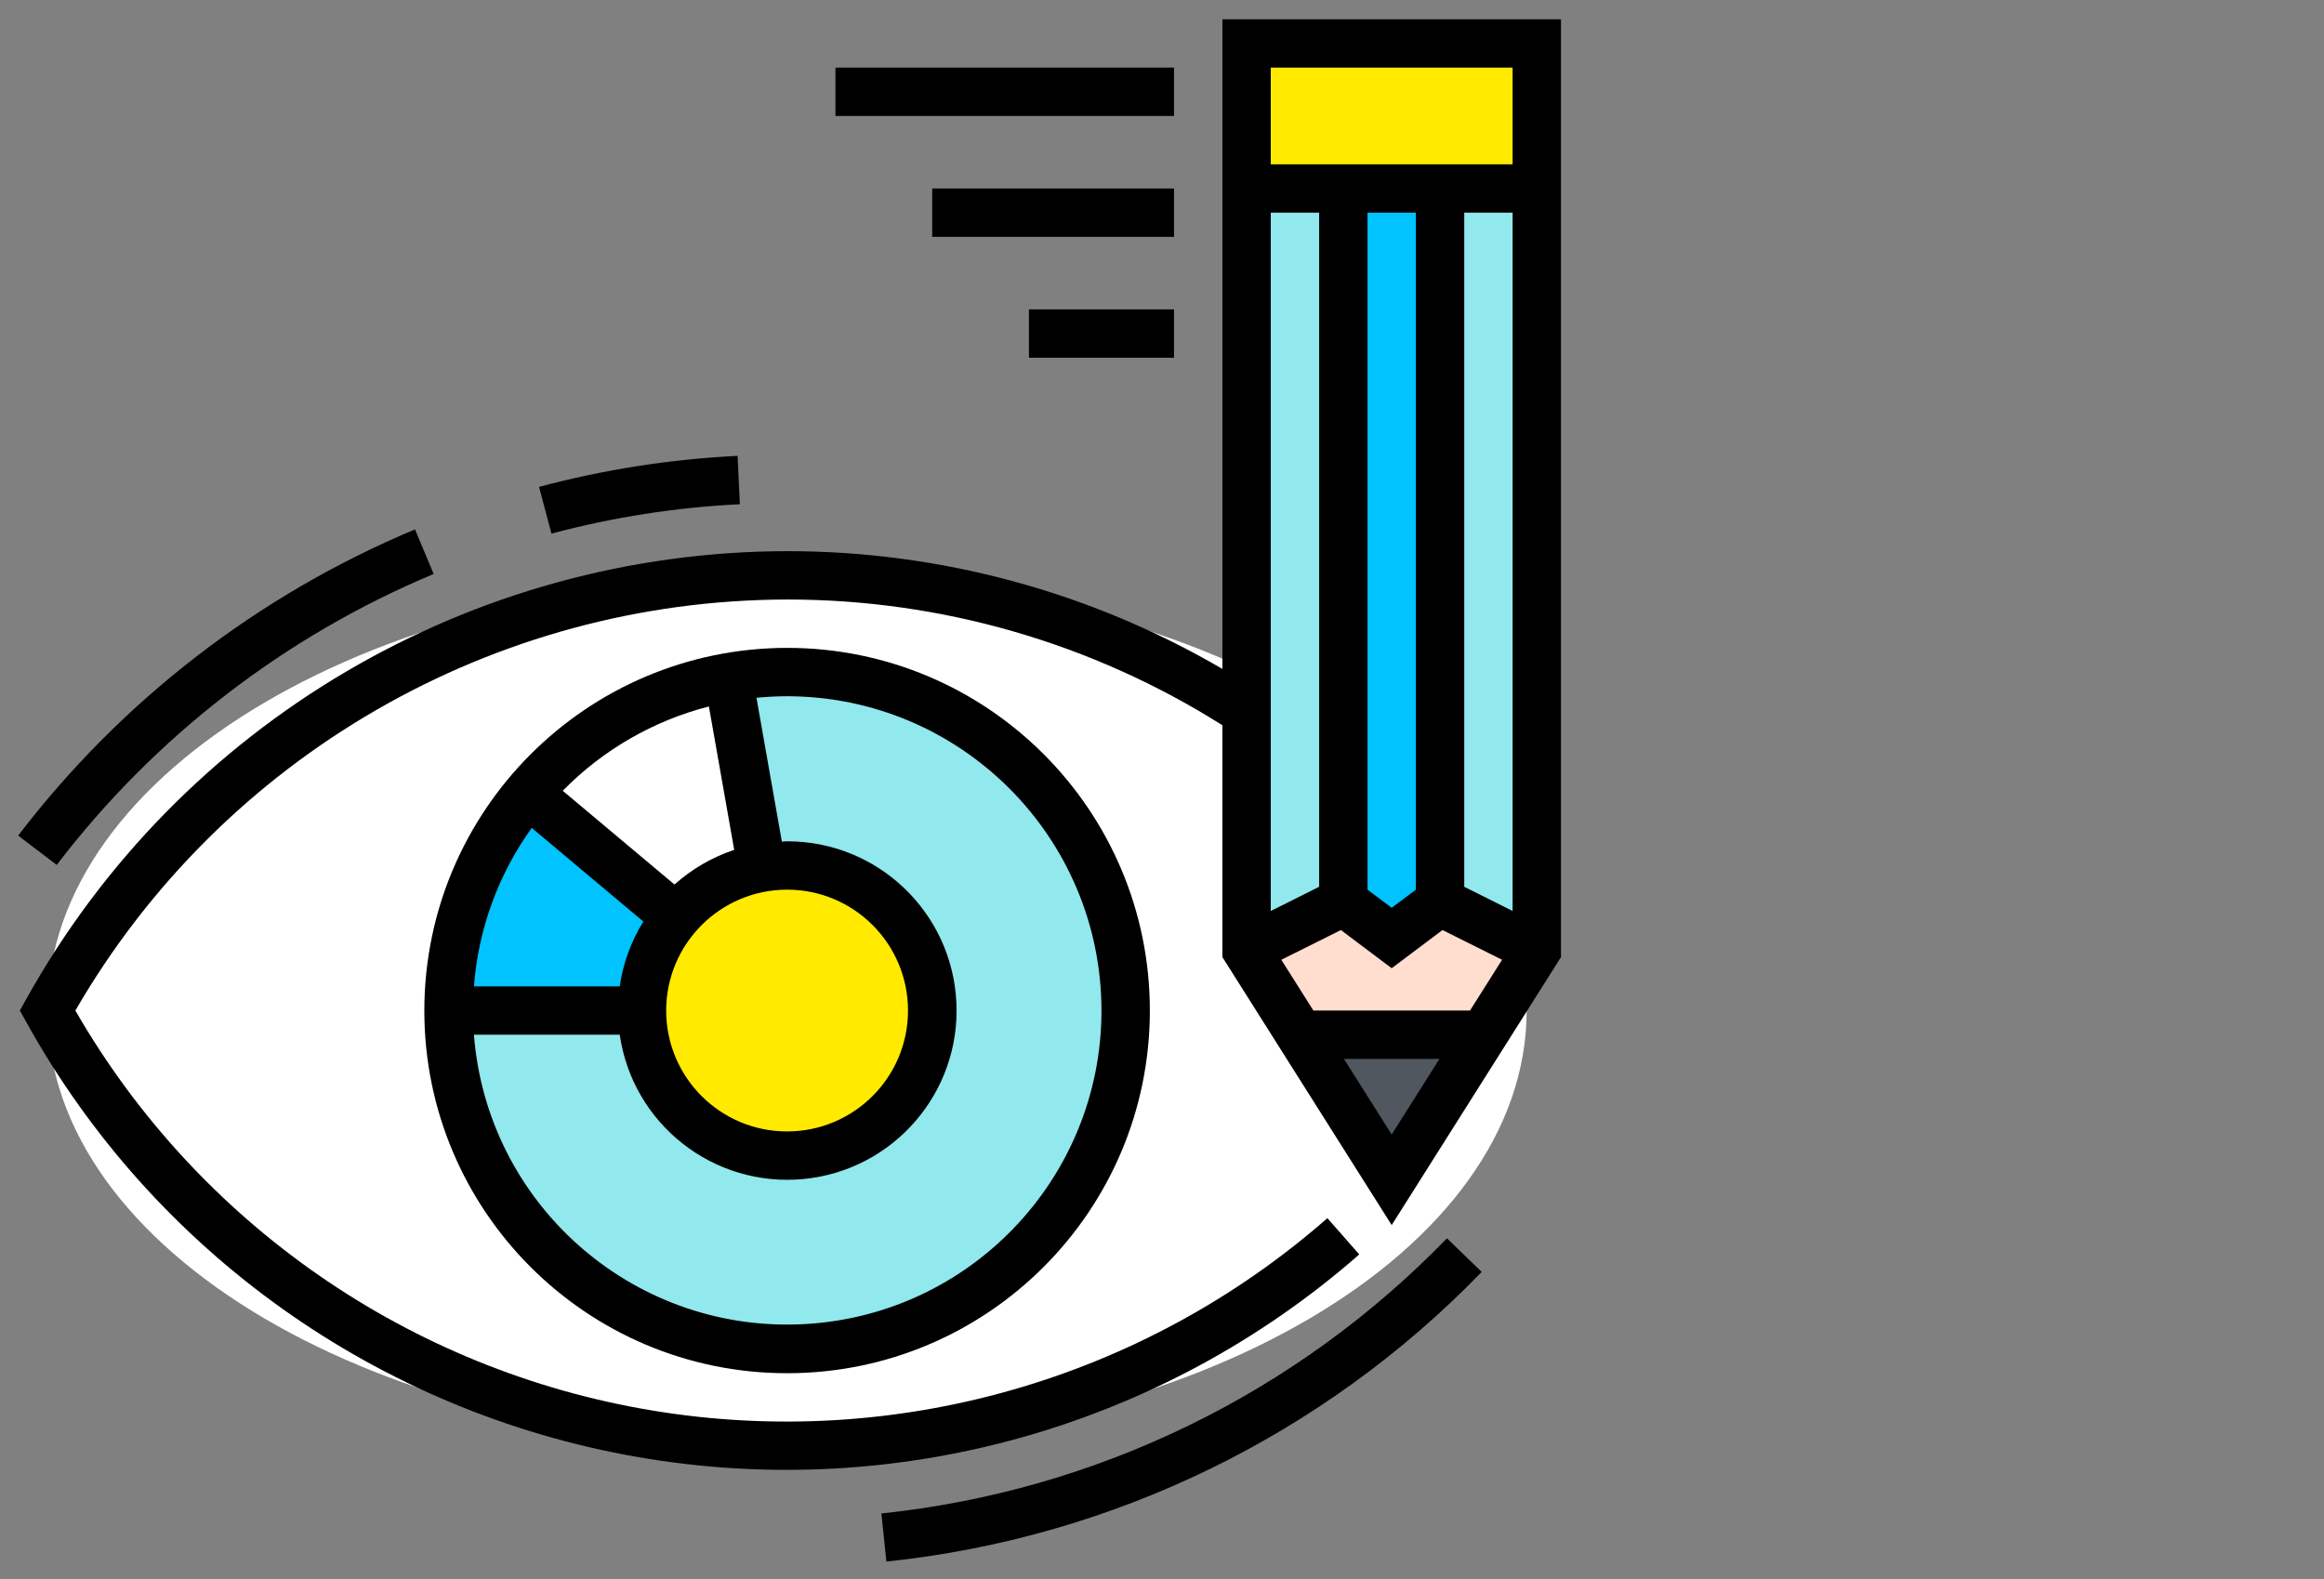 <?xml version="1.0" encoding="UTF-8" standalone="no"?>
<svg width="270.933mm" height="184.15mm"
 xmlns="http://www.w3.org/2000/svg" xmlns:xlink="http://www.w3.org/1999/xlink"  version="1.2" baseProfile="tiny">
<rect width="100%" height="100%" fill="#808080" stroke="none"/>
<desc>Created by EvoPdf</desc>
<defs>
</defs>
<g fill="none" stroke="black" stroke-width="1" fill-rule="evenodd" stroke-linecap="square" stroke-linejoin="bevel" >

<g fill="#000000" fill-opacity="1" stroke="#000000" stroke-opacity="1" stroke-width="1" stroke-linecap="square" stroke-linejoin="miter" stroke-miterlimit="2" transform="matrix(1,0,0,1,0,0)"
>
</g>

<g fill="#000000" fill-opacity="1" stroke="#000000" stroke-opacity="1" stroke-width="1" stroke-linecap="square" stroke-linejoin="miter" stroke-miterlimit="2" transform="matrix(1,0,0,1,0,0)"
>
</g>

<g fill="#000000" fill-opacity="1" stroke="#000000" stroke-opacity="1" stroke-width="1" stroke-linecap="square" stroke-linejoin="miter" stroke-miterlimit="2" transform="matrix(1,0,0,1,0,0)"
>
</g>

<g fill="#000000" fill-opacity="1" stroke="#000000" stroke-opacity="1" stroke-width="1" stroke-linecap="square" stroke-linejoin="miter" stroke-miterlimit="2" transform="matrix(1,0,0,1,0,0)"
>
</g>

<g fill="#000000" fill-opacity="1" stroke="#000000" stroke-opacity="1" stroke-width="1" stroke-linecap="square" stroke-linejoin="miter" stroke-miterlimit="2" transform="matrix(1.332,0,0,1.332,8,8.24)"
>
</g>

<g fill="#ffffff" fill-opacity="1" stroke="none" transform="matrix(1.332,0,0,1.332,8,8.24)"
>
<path vector-effect="none" fill-rule="nonzero" d="M499,328.18 C499,248.652 389.473,184.18 254.359,184.18 C119.25,184.18 9.719,248.652 9.719,328.18 C9.719,407.711 119.25,472.18 254.359,472.18 C389.473,472.18 499,407.711 499,328.18 M499,328.18"/>
</g>

<g fill="#000000" fill-opacity="1" stroke="#000000" stroke-opacity="1" stroke-width="1" stroke-linecap="square" stroke-linejoin="miter" stroke-miterlimit="2" transform="matrix(1.332,0,0,1.332,8,8.24)"
>
</g>

<g fill="#91e8ed" fill-opacity="1" stroke="none" transform="matrix(1.332,0,0,1.332,8,8.24)"
>
<path vector-effect="none" fill-rule="nonzero" d="M366.359,328.18 C366.359,390.035 316.215,440.18 254.359,440.18 C192.504,440.18 142.359,390.035 142.359,328.18 C142.359,266.324 192.504,216.18 254.359,216.18 C316.215,216.18 366.359,266.324 366.359,328.18 M366.359,328.18"/>
</g>

<g fill="#000000" fill-opacity="1" stroke="#000000" stroke-opacity="1" stroke-width="1" stroke-linecap="square" stroke-linejoin="miter" stroke-miterlimit="2" transform="matrix(1.332,0,0,1.332,8,8.24)"
>
</g>

<g fill="#ffea00" fill-opacity="1" stroke="none" transform="matrix(1.332,0,0,1.332,8,8.24)"
>
<path vector-effect="none" fill-rule="nonzero" d="M302.359,328.18 C302.359,354.691 280.871,376.18 254.359,376.18 C227.852,376.18 206.359,354.691 206.359,328.18 C206.359,301.672 227.852,280.18 254.359,280.18 C280.871,280.18 302.359,301.672 302.359,328.18 M302.359,328.18"/>
</g>

<g fill="#000000" fill-opacity="1" stroke="#000000" stroke-opacity="1" stroke-width="1" stroke-linecap="square" stroke-linejoin="miter" stroke-miterlimit="2" transform="matrix(1.332,0,0,1.332,8,8.24)"
>
</g>

<g fill="#91e8ed" fill-opacity="1" stroke="none" transform="matrix(1.332,0,0,1.332,8,8.24)"
>
<path vector-effect="none" fill-rule="nonzero" d="M406.359,8.18 L502.359,8.18 L502.359,308.18 L454.359,384.18 L406.359,308.18 L406.359,8.18 M406.359,8.18"/>
</g>

<g fill="#000000" fill-opacity="1" stroke="#000000" stroke-opacity="1" stroke-width="1" stroke-linecap="square" stroke-linejoin="miter" stroke-miterlimit="2" transform="matrix(1.332,0,0,1.332,8,8.24)"
>
</g>

<g fill="#00c3ff" fill-opacity="1" stroke="none" transform="matrix(1.332,0,0,1.332,8,8.24)"
>
<path vector-effect="none" fill-rule="nonzero" d="M454.359,304.18 L470.359,292.18 L470.359,56.18 L438.359,56.18 L438.359,292.18 L454.359,304.18 M454.359,304.18"/>
</g>

<g fill="#000000" fill-opacity="1" stroke="#000000" stroke-opacity="1" stroke-width="1" stroke-linecap="square" stroke-linejoin="miter" stroke-miterlimit="2" transform="matrix(1.332,0,0,1.332,8,8.24)"
>
</g>

<g fill="#ffea00" fill-opacity="1" stroke="none" transform="matrix(1.332,0,0,1.332,8,8.24)"
>
<path vector-effect="none" fill-rule="nonzero" d="M406.359,8.18 L406.359,56.18 L502.359,56.18 L502.359,8.18 L406.359,8.18 M406.359,8.18"/>
</g>

<g fill="#000000" fill-opacity="1" stroke="#000000" stroke-opacity="1" stroke-width="1" stroke-linecap="square" stroke-linejoin="miter" stroke-miterlimit="2" transform="matrix(1.332,0,0,1.332,8,8.24)"
>
</g>

<g fill="#50575e" fill-opacity="1" stroke="none" transform="matrix(1.332,0,0,1.332,8,8.24)"
>
<path vector-effect="none" fill-rule="nonzero" d="M454.359,384.18 L484.672,336.18 L424.047,336.18 L454.359,384.18 M454.359,384.18"/>
</g>

<g fill="#000000" fill-opacity="1" stroke="#000000" stroke-opacity="1" stroke-width="1" stroke-linecap="square" stroke-linejoin="miter" stroke-miterlimit="2" transform="matrix(1.332,0,0,1.332,8,8.24)"
>
</g>

<g fill="#ffdecf" fill-opacity="1" stroke="none" transform="matrix(1.332,0,0,1.332,8,8.24)"
>
<path vector-effect="none" fill-rule="nonzero" d="M470.359,292.18 L454.359,304.18 L438.359,292.18 L406.359,308.18 L424.047,336.18 L484.672,336.18 L502.359,308.18 L470.359,292.18 M470.359,292.18"/>
</g>

<g fill="#000000" fill-opacity="1" stroke="#000000" stroke-opacity="1" stroke-width="1" stroke-linecap="square" stroke-linejoin="miter" stroke-miterlimit="2" transform="matrix(1.332,0,0,1.332,8,8.24)"
>
</g>

<g fill="#00c3ff" fill-opacity="1" stroke="none" transform="matrix(1.332,0,0,1.332,8,8.24)"
>
<path vector-effect="none" fill-rule="nonzero" d="M217.602,297.34 L168.633,256.242 C151.652,276.367 142.348,301.852 142.359,328.18 L206.359,328.18 C206.348,316.895 210.328,305.969 217.602,297.34 M217.602,297.34"/>
</g>

<g fill="#000000" fill-opacity="1" stroke="#000000" stroke-opacity="1" stroke-width="1" stroke-linecap="square" stroke-linejoin="miter" stroke-miterlimit="2" transform="matrix(1.332,0,0,1.332,8,8.24)"
>
</g>

<g fill="#ffffff" fill-opacity="1" stroke="none" transform="matrix(1.332,0,0,1.332,8,8.24)"
>
<path vector-effect="none" fill-rule="nonzero" d="M246.031,280.98 L234.93,218.012 C209.02,222.586 185.551,236.133 168.633,256.277 L217.602,297.371 C224.855,288.734 234.922,282.93 246.031,280.98 M246.031,280.98"/>
</g>

<g fill="#000000" fill-opacity="1" stroke="#000000" stroke-opacity="1" stroke-width="1" stroke-linecap="square" stroke-linejoin="miter" stroke-miterlimit="2" transform="matrix(1.332,0,0,1.332,8,8.24)"
>
</g>

<g fill="#000000" fill-opacity="1" stroke="none" transform="matrix(1.332,0,0,1.332,8,8.24)"
>
<path vector-effect="none" fill-rule="nonzero" d="M398.359,0.18 L398.359,215.148 C354.664,189.617 304.965,176.168 254.359,176.18 C149.859,176.352 53.613,233.004 2.734,324.285 L0.551,328.18 L2.734,332.074 C44.891,408.102 119.18,460.973 204.82,475.891 C290.465,490.809 378.254,466.172 443.633,408.875 L433.09,396.875 C371.93,450.469 289.973,473.824 209.75,460.516 C129.531,447.211 59.5,398.648 18.922,328.18 C67.574,244.148 157.258,192.344 254.359,192.18 C305.328,192.145 355.262,206.57 398.359,233.781 L398.359,310.5 L454.359,399.164 L510.359,310.5 L510.359,0.18 L398.359,0.18 M414.359,64.18 L430.359,64.18 L430.359,287.234 L414.359,295.234 L414.359,64.18 M454.359,369.195 L438.559,344.18 L470.16,344.18 L454.359,369.195 M480.266,328.18 L428.457,328.18 L417.848,311.379 L437.559,301.547 L454.359,314.18 L471.16,301.547 L490.871,311.379 L480.266,328.18 M446.359,288.18 L446.359,64.18 L462.359,64.18 L462.359,288.18 L454.359,294.18 L446.359,288.18 M494.359,295.234 L478.359,287.234 L478.359,64.18 L494.359,64.18 L494.359,295.234 M494.359,48.18 L414.359,48.18 L414.359,16.18 L494.359,16.18 L494.359,48.18 M494.359,48.18"/>
</g>

<g fill="#000000" fill-opacity="1" stroke="#000000" stroke-opacity="1" stroke-width="1" stroke-linecap="square" stroke-linejoin="miter" stroke-miterlimit="2" transform="matrix(1.332,0,0,1.332,8,8.24)"
>
</g>

<g fill="#000000" fill-opacity="1" stroke="none" transform="matrix(1.332,0,0,1.332,8,8.24)"
>
<path vector-effect="none" fill-rule="nonzero" d="M134.359,328.18 C134.359,394.453 188.086,448.18 254.359,448.18 C320.633,448.18 374.359,394.453 374.359,328.18 C374.359,261.906 320.633,208.18 254.359,208.18 C188.117,208.254 134.434,261.938 134.359,328.18 M228.496,227.562 L236.863,275.02 C229.559,277.441 222.836,281.344 217.113,286.484 L180.145,255.461 C193.414,241.926 210.137,232.277 228.496,227.562 M254.359,288.18 C276.453,288.18 294.359,306.09 294.359,328.18 C294.359,350.27 276.453,368.18 254.359,368.18 C232.27,368.18 214.359,350.27 214.359,328.18 C214.387,306.098 232.281,288.207 254.359,288.18 M169.887,267.738 L206.816,298.73 C202.754,305.262 200.09,312.566 199,320.18 L150.77,320.18 C152.203,301.277 158.82,283.133 169.887,267.738 M358.359,328.18 C358.336,384.016 314.203,429.855 258.41,432.008 C202.617,434.156 155.09,391.848 150.77,336.18 L199,336.18 C203.27,365.77 230.031,386.785 259.789,383.922 C289.551,381.059 311.812,355.324 310.359,325.461 C308.91,295.602 284.258,272.145 254.359,272.18 C253.777,272.18 253.207,272.254 252.625,272.27 L244.23,224.691 C247.566,224.371 250.945,224.18 254.359,224.18 C311.77,224.246 358.293,270.77 358.359,328.18 M358.359,328.18"/>
</g>

<g fill="#000000" fill-opacity="1" stroke="#000000" stroke-opacity="1" stroke-width="1" stroke-linecap="square" stroke-linejoin="miter" stroke-miterlimit="2" transform="matrix(1.332,0,0,1.332,8,8.24)"
>
</g>

<g fill="#000000" fill-opacity="1" stroke="none" transform="matrix(1.332,0,0,1.332,8,8.24)"
>
<path vector-effect="none" fill-rule="nonzero" d="M285.559,494.578 L287.207,510.5 C362.066,502.66 431.777,468.73 484.137,414.66 L472.633,403.539 C422.895,454.906 356.672,487.137 285.559,494.578 M285.559,494.578"/>
</g>

<g fill="#000000" fill-opacity="1" stroke="#000000" stroke-opacity="1" stroke-width="1" stroke-linecap="square" stroke-linejoin="miter" stroke-miterlimit="2" transform="matrix(1.332,0,0,1.332,8,8.24)"
>
</g>

<g fill="#000000" fill-opacity="1" stroke="none" transform="matrix(1.332,0,0,1.332,8,8.24)"
>
<path vector-effect="none" fill-rule="nonzero" d="M137.449,183.723 L131.273,168.98 C79.398,190.676 34.133,225.613 0,270.293 L12.762,279.996 C45.18,237.543 88.176,204.344 137.449,183.723 M137.449,183.723"/>
</g>

<g fill="#000000" fill-opacity="1" stroke="#000000" stroke-opacity="1" stroke-width="1" stroke-linecap="square" stroke-linejoin="miter" stroke-miterlimit="2" transform="matrix(1.332,0,0,1.332,8,8.24)"
>
</g>

<g fill="#000000" fill-opacity="1" stroke="none" transform="matrix(1.332,0,0,1.332,8,8.24)"
>
<path vector-effect="none" fill-rule="nonzero" d="M238.734,160.652 L237.984,144.652 C215.789,145.734 193.773,149.176 172.305,154.914 L176.414,170.371 C196.785,164.934 217.676,161.676 238.734,160.652 M238.734,160.652"/>
</g>

<g fill="#000000" fill-opacity="1" stroke="#000000" stroke-opacity="1" stroke-width="1" stroke-linecap="square" stroke-linejoin="miter" stroke-miterlimit="2" transform="matrix(1.332,0,0,1.332,8,8.24)"
>
</g>

<g fill="#000000" fill-opacity="1" stroke="none" transform="matrix(1.332,0,0,1.332,8,8.24)"
>
<path vector-effect="none" fill-rule="nonzero" d="M270.359,16.18 L382.359,16.18 L382.359,32.18 L270.359,32.18 L270.359,16.18 M270.359,16.18"/>
</g>

<g fill="#000000" fill-opacity="1" stroke="#000000" stroke-opacity="1" stroke-width="1" stroke-linecap="square" stroke-linejoin="miter" stroke-miterlimit="2" transform="matrix(1.332,0,0,1.332,8,8.24)"
>
</g>

<g fill="#000000" fill-opacity="1" stroke="none" transform="matrix(1.332,0,0,1.332,8,8.24)"
>
<path vector-effect="none" fill-rule="nonzero" d="M302.359,56.18 L382.359,56.18 L382.359,72.18 L302.359,72.18 L302.359,56.18 M302.359,56.18"/>
</g>

<g fill="#000000" fill-opacity="1" stroke="#000000" stroke-opacity="1" stroke-width="1" stroke-linecap="square" stroke-linejoin="miter" stroke-miterlimit="2" transform="matrix(1.332,0,0,1.332,8,8.24)"
>
</g>

<g fill="#000000" fill-opacity="1" stroke="none" transform="matrix(1.332,0,0,1.332,8,8.24)"
>
<path vector-effect="none" fill-rule="nonzero" d="M334.359,96.18 L382.359,96.18 L382.359,112.18 L334.359,112.18 L334.359,96.18 M334.359,96.18"/>
</g>

<g fill="#000000" fill-opacity="1" stroke="#000000" stroke-opacity="1" stroke-width="1" stroke-linecap="square" stroke-linejoin="miter" stroke-miterlimit="2" transform="matrix(1.332,0,0,1.332,8,8.24)"
>
</g>

<g fill="#000000" fill-opacity="1" stroke="#000000" stroke-opacity="1" stroke-width="1" stroke-linecap="square" stroke-linejoin="miter" stroke-miterlimit="2" transform="matrix(1.332,0,0,1.332,8,8.24)"
>
</g>

<g fill="#000000" fill-opacity="1" stroke="#000000" stroke-opacity="1" stroke-width="1" stroke-linecap="square" stroke-linejoin="miter" stroke-miterlimit="2" transform="matrix(1,0,0,1,0,0)"
>
</g>

<g fill="#000000" fill-opacity="1" stroke="#000000" stroke-opacity="1" stroke-width="1" stroke-linecap="square" stroke-linejoin="miter" stroke-miterlimit="2" transform="matrix(1,0,0,1,0,0)"
>
</g>

<g fill="#000000" fill-opacity="1" stroke="#000000" stroke-opacity="1" stroke-width="1" stroke-linecap="square" stroke-linejoin="miter" stroke-miterlimit="2" transform="matrix(1,0,0,1,0,0)"
>
</g>

<g fill="#000000" fill-opacity="1" stroke="#000000" stroke-opacity="1" stroke-width="1" stroke-linecap="square" stroke-linejoin="miter" stroke-miterlimit="2" transform="matrix(1,0,0,1,0,0)"
>
</g>

<g fill="#000000" fill-opacity="1" stroke="#000000" stroke-opacity="1" stroke-width="1" stroke-linecap="square" stroke-linejoin="miter" stroke-miterlimit="2" transform="matrix(1.332,0,0,1.332,8,8.24)"
>
</g>

<g fill="#000000" fill-opacity="1" stroke="#000000" stroke-opacity="1" stroke-width="1" stroke-linecap="square" stroke-linejoin="miter" stroke-miterlimit="2" transform="matrix(1,0,0,1,0,0)"
>
</g>

<g fill="#000000" fill-opacity="1" stroke="#000000" stroke-opacity="1" stroke-width="1" stroke-linecap="square" stroke-linejoin="miter" stroke-miterlimit="2" transform="matrix(1,0,0,1,0,0)"
>
</g>

<g fill="#000000" fill-opacity="1" stroke="#000000" stroke-opacity="1" stroke-width="1" stroke-linecap="square" stroke-linejoin="miter" stroke-miterlimit="2" transform="matrix(1,0,0,1,0,0)"
>
</g>

<g fill="#000000" fill-opacity="1" stroke="#000000" stroke-opacity="1" stroke-width="1" stroke-linecap="square" stroke-linejoin="miter" stroke-miterlimit="2" transform="matrix(1,0,0,1,0,0)"
>
</g>

<g fill="#000000" fill-opacity="1" stroke="#000000" stroke-opacity="1" stroke-width="1" stroke-linecap="square" stroke-linejoin="miter" stroke-miterlimit="2" transform="matrix(1,0,0,1,0,0)"
>
</g>

<g fill="#000000" fill-opacity="1" stroke="#000000" stroke-opacity="1" stroke-width="1" stroke-linecap="square" stroke-linejoin="miter" stroke-miterlimit="2" transform="matrix(1,0,0,1,0,0)"
>
</g>
</g>
</svg>
